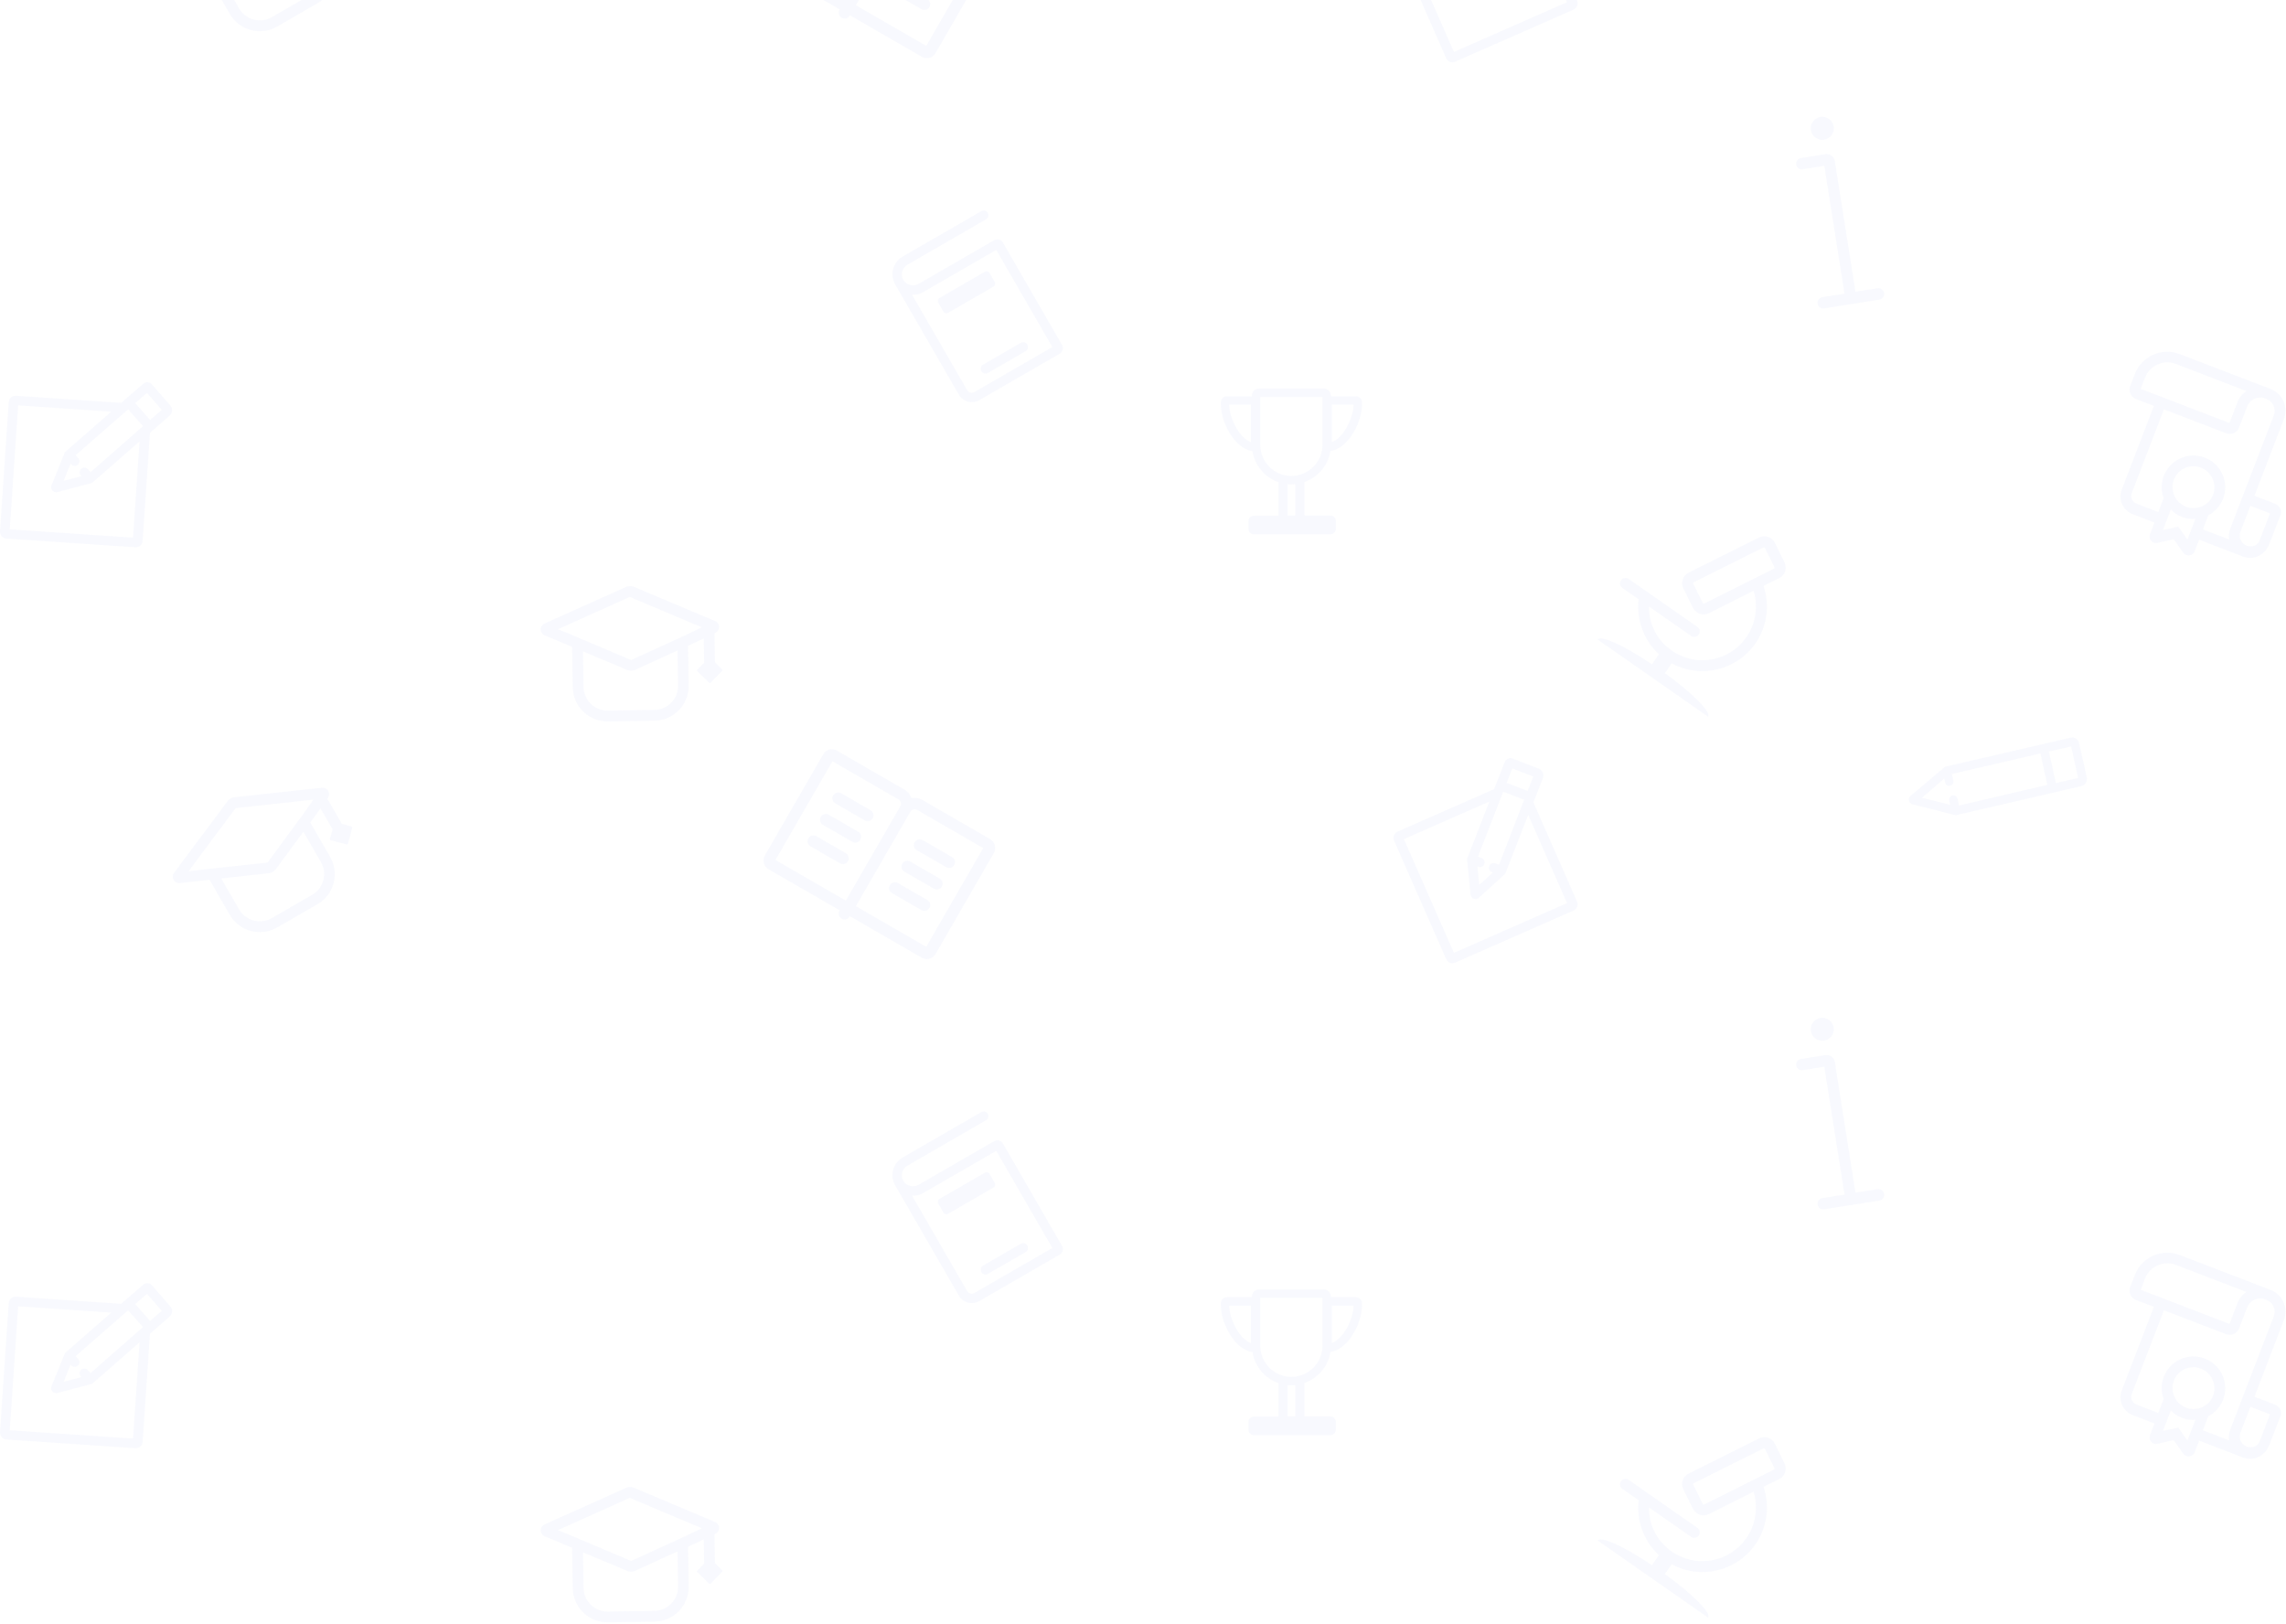 <svg width="746" height="530" viewBox="0 0 746 530" fill="none" xmlns="http://www.w3.org/2000/svg">
<path opacity="0.05" fill-rule="evenodd" clip-rule="evenodd" d="M680.971 -47.368C680.688 -48.648 680.421 -49.857 680.181 -51.11C679.898 -52.306 679.619 -53.531 679.337 -54.765L679.336 -54.77C679.059 -55.984 678.779 -57.207 678.494 -58.418C678.379 -59.102 678.03 -59.694 677.519 -60.024C677.008 -60.354 676.389 -60.51 675.764 -60.365L634.723 -50.859L623.529 -41.389C623.159 -41.079 622.89 -40.643 622.888 -40.157C622.929 -39.643 623.193 -39.106 623.704 -38.776L623.875 -38.666L638.252 -35.044L679.224 -44.534C680.474 -44.824 681.254 -46.088 680.971 -47.368ZM634.482 -46.991L634.765 -45.711C634.843 -45.355 635.061 -45.032 635.359 -44.839C635.657 -44.647 636.035 -44.585 636.383 -44.665C637.146 -44.842 637.603 -45.584 637.43 -46.366L636.959 -48.499L665.848 -55.191L668.11 -44.95L639.306 -38.204L638.819 -40.408C638.646 -41.19 637.923 -41.658 637.159 -41.481C636.395 -41.304 635.938 -40.563 636.111 -39.781L636.409 -38.43L627.176 -40.739L634.482 -46.991ZM670.904 -45.522L668.626 -55.834L675.891 -57.479C676.064 -56.697 676.241 -55.911 676.419 -55.126L676.421 -55.117C676.775 -53.55 677.129 -51.982 677.446 -50.439C677.681 -49.372 677.917 -48.305 678.126 -47.195L670.904 -45.522ZM323.051 -20.216L301.027 -32.932C299.908 -33.578 298.669 -33.744 297.47 -33.572C297.02 -34.696 296.257 -35.687 295.138 -36.333L273.113 -49.048C271.582 -49.932 269.572 -49.444 268.654 -47.854L249.58 -14.817C248.696 -13.286 249.185 -11.276 250.775 -10.358L274.036 3.072L273.968 3.19C273.458 4.073 273.723 5.247 274.665 5.791C275.608 6.335 276.722 6.036 277.266 5.094L277.334 4.976L277.452 5.044L300.831 18.542C302.362 19.426 304.372 18.937 305.29 17.347L324.398 -15.749C325.164 -17.348 324.642 -19.299 323.051 -20.216ZM271.655 -45.572L293.268 -33.094C293.974 -32.686 294.282 -31.723 293.84 -30.957L276.16 -0.334C276.155 -0.326 276.149 -0.319 276.143 -0.311C276.137 -0.305 276.13 -0.299 276.123 -0.293C276.114 -0.285 276.104 -0.278 276.094 -0.27L276.094 -0.27C276.054 -0.239 276.005 -0.202 275.965 -0.133L253.057 -13.359L271.655 -45.572ZM302.205 14.938L279.297 1.712L297.113 -29.146C297.521 -29.853 298.484 -30.16 299.25 -29.718L320.862 -17.241L302.264 14.972L302.205 14.938ZM111.553 -25.175L106.817 -33.378L106.951 -33.529C107.267 -34.007 107.486 -34.651 107.364 -35.246C107.153 -36.38 106.11 -37.034 105.055 -36.942L76.34 -33.814L76.142 -33.773C75.492 -33.619 74.882 -33.267 74.424 -32.781L56.803 -9.158C56.297 -8.496 56.238 -7.575 56.654 -6.855C57.07 -6.134 57.897 -5.725 58.722 -5.832L68.379 -6.899L74.971 4.519C78.107 9.95 85.013 11.801 90.445 8.665L103.581 1.081C109.013 -2.055 110.863 -8.962 107.727 -14.393L101.263 -25.589L101.634 -26.099L104.601 -30.177L108.537 -23.359L107.693 -20.212C107.647 -20.037 107.743 -19.871 107.917 -19.824L113.163 -18.419C113.338 -18.372 113.504 -18.468 113.551 -18.642L114.956 -23.888C115.003 -24.063 114.907 -24.229 114.732 -24.276L111.553 -25.175ZM104.734 -12.665C106.878 -8.952 105.59 -4.143 101.876 -1.999L88.685 5.617C84.972 7.761 80.163 6.472 78.019 2.759L72.195 -7.329L87.889 -9.074L88.088 -9.114C88.429 -9.163 88.706 -9.323 89.038 -9.515C89.316 -9.675 89.616 -9.923 89.861 -10.138L99.006 -22.587L104.734 -12.665ZM98.815 -28.166L87.31 -12.508L66.228 -10.239L61.532 -9.671L76.895 -30.291L102.278 -33.048L98.815 -28.166ZM296.123 86.385L321.754 71.588C322.482 71.167 322.777 70.22 322.328 69.444C321.88 68.667 320.941 68.497 320.212 68.918L294.582 83.716C291.621 85.425 290.455 89.011 291.768 92.071C291.776 92.196 291.86 92.342 291.944 92.487L312.908 128.798C314.253 131.128 317.239 131.928 319.569 130.583L345.831 115.42C346.802 114.86 347.151 113.558 346.59 112.587L327.28 79.141C326.72 78.17 325.418 77.822 324.447 78.382L299.739 92.647C298.04 93.628 295.742 93.013 294.762 91.314C293.781 89.615 294.424 87.366 296.123 86.385ZM301.28 95.317L325.115 81.556L343.416 113.255L318.028 127.913C317.154 128.417 316.082 128.13 315.578 127.256L297.641 96.189C298.851 96.267 300.115 95.99 301.28 95.317ZM333.161 111.861L320.831 118.98C320.103 119.401 319.808 120.347 320.257 121.124C320.705 121.901 321.624 122.147 322.401 121.699L334.682 114.608C335.41 114.187 335.705 113.241 335.257 112.464C334.808 111.687 333.889 111.441 333.161 111.861ZM324.202 93.54L309.396 102.088C308.862 102.396 308.173 102.211 307.865 101.677L306.183 98.765C305.875 98.231 306.059 97.542 306.593 97.233L321.399 88.685C321.933 88.377 322.622 88.562 322.93 89.096L324.612 92.008C324.92 92.542 324.736 93.231 324.202 93.54ZM742.393 164.37L735.701 161.799L745.318 136.767C746.81 132.884 744.883 128.441 741 126.95L740.94 126.927L740.164 126.628L734.608 124.494L711.308 115.542C705.513 113.316 698.92 116.199 696.671 122.054L695.156 125.997C694.513 127.67 695.36 129.572 697.032 130.215L702.887 132.464L692.398 159.766C691.181 162.933 692.74 166.548 695.967 167.788L703.076 170.519L701.607 174.343C701.332 175.059 701.474 175.937 702.017 176.488C702.247 176.782 702.522 176.957 702.881 177.094C703.239 177.232 703.703 177.273 704.094 177.149L709.355 175.948L712.458 180.362C712.895 181.01 713.671 181.309 714.443 181.262C715.238 181.156 715.909 180.66 716.184 179.943L717.676 176.06C717.773 176.165 717.952 176.234 718.071 176.28L731.872 181.582C732.111 181.674 732.29 181.743 732.492 181.752L732.552 181.775L732.612 181.798C732.636 181.807 732.664 181.815 732.694 181.822C732.731 181.831 732.771 181.838 732.813 181.846C732.863 181.855 732.915 181.865 732.968 181.878L732.993 181.884C733.006 181.887 733.019 181.891 733.032 181.895C733.059 181.903 733.086 181.911 733.113 181.922L733.232 181.968C733.292 181.991 733.352 182.013 733.375 181.954C733.434 181.977 733.485 181.979 733.535 181.981L733.555 181.982C733.57 181.983 733.586 181.984 733.601 181.986C733.617 181.988 733.633 181.99 733.65 181.994C733.655 181.996 733.661 181.997 733.666 181.999L733.673 182.001L733.682 182.004C733.687 182.005 733.691 182.007 733.696 182.009C733.705 182.012 733.715 182.015 733.727 182.017C733.733 182.018 733.739 182.019 733.746 182.019L733.764 182.021C733.784 182.023 733.806 182.024 733.827 182.025C733.878 182.027 733.928 182.029 733.958 182.041C734.018 182.064 734.078 182.087 734.101 182.027C734.303 182.036 734.505 182.045 734.647 182.031C734.707 182.054 734.79 182.018 734.79 182.018C734.85 182.04 734.873 181.981 734.932 182.004C735.033 182.008 735.125 181.992 735.217 181.976C735.309 181.96 735.401 181.944 735.502 181.948C735.644 181.935 735.87 181.884 736.035 181.81C736.035 181.81 736.095 181.833 736.118 181.774L736.2 181.737L736.283 181.7C736.366 181.663 736.443 181.641 736.52 181.619C736.597 181.598 736.674 181.576 736.756 181.539C736.794 181.522 736.833 181.506 736.873 181.49C736.897 181.48 736.922 181.47 736.947 181.46C737.15 181.379 737.364 181.294 737.524 181.148C737.689 181.074 737.96 180.904 738.171 180.711C738.183 180.681 738.203 180.672 738.224 180.663C738.245 180.654 738.265 180.645 738.277 180.615C738.281 180.605 738.285 180.598 738.291 180.591C738.295 180.587 738.3 180.583 738.305 180.579C738.31 180.576 738.315 180.574 738.32 180.571L738.33 180.567C738.35 180.557 738.371 180.548 738.383 180.518C738.394 180.488 738.415 180.479 738.435 180.47C738.456 180.461 738.477 180.452 738.488 180.422C738.594 180.325 738.677 180.288 738.782 180.192L739.099 179.902C739.102 179.895 739.106 179.888 739.11 179.881C739.116 179.871 739.124 179.862 739.133 179.853C739.143 179.843 739.153 179.834 739.164 179.824C739.19 179.8 739.216 179.776 739.228 179.746C739.485 179.433 739.742 179.121 739.94 178.785L739.94 178.785C740.16 178.39 740.381 177.995 740.564 177.517L744.03 168.496C744.911 166.915 744.065 165.013 742.393 164.37ZM699.98 123.257C701.518 119.254 706.066 117.23 710.069 118.768L733.07 127.605C731.774 128.479 730.722 129.788 730.126 131.342L727.555 138.033L698.58 126.901L699.98 123.257ZM713.357 165.35C709.833 163.996 708.067 160.027 709.421 156.502C710.775 152.977 714.722 151.271 718.246 152.625C721.771 153.98 723.537 157.949 722.183 161.474C720.829 164.999 716.882 166.705 713.357 165.35ZM710.856 171.862L705.843 172.953L708.414 166.262C709.402 167.259 710.638 168.145 712.072 168.696C713.506 169.247 714.935 169.453 716.419 169.338L713.826 176.089L710.856 171.862ZM718.879 172.751L720.646 168.151C722.782 167.052 724.528 165.186 725.469 162.736C727.512 157.419 724.886 151.405 719.509 149.339C714.192 147.297 708.178 149.923 706.112 155.299C705.194 157.689 705.241 160.244 706.069 162.55L704.325 167.091L697.215 164.359C695.841 163.831 695.142 162.26 695.67 160.886L706.159 133.584L726.472 141.388C728.145 142.03 730.047 141.184 730.689 139.511L733.329 132.641C734.178 130.43 736.645 129.184 738.901 129.914L739.678 130.212C741.769 131.016 742.836 133.414 742.033 135.505L727.825 172.486C727.389 173.621 727.252 174.871 727.422 176.033L719.297 172.912C719.141 172.783 719.021 172.737 718.879 172.751ZM737.214 176.778C737.15 176.857 737.08 176.95 737.01 177.043C736.97 177.096 736.929 177.149 736.89 177.2C736.861 177.238 736.833 177.274 736.805 177.307C736.777 177.332 736.751 177.354 736.727 177.374L736.726 177.374C736.681 177.411 736.642 177.442 736.611 177.485C736.608 177.49 736.604 177.495 736.6 177.501C736.596 177.508 736.591 177.516 736.587 177.524C736.581 177.535 736.576 177.547 736.571 177.56L736.383 177.693C736.341 177.712 736.294 177.745 736.247 177.778C736.219 177.798 736.191 177.818 736.165 177.834C736.146 177.846 736.129 177.856 736.112 177.863L736.029 177.9C736.004 177.911 735.977 177.928 735.947 177.946C735.879 177.988 735.798 178.038 735.698 178.047C735.615 178.084 735.533 178.121 735.39 178.135L735.308 178.171C735.083 178.222 734.857 178.273 734.655 178.264C734.573 178.3 734.513 178.277 734.453 178.254C734.423 178.243 734.388 178.246 734.352 178.25C734.316 178.253 734.281 178.257 734.251 178.245L734.108 178.259C734.079 178.248 734.028 178.245 733.977 178.243C733.927 178.241 733.876 178.239 733.846 178.227L733.787 178.204C733.727 178.181 733.585 178.195 733.525 178.172L733.405 178.126L733.107 178.011C731.314 177.323 730.431 175.338 731.12 173.546L734.379 165.062L740.772 167.518C740.772 167.518 737.343 176.622 737.214 176.778ZM434.321 129.317H442.421C443.571 129.317 444.471 130.167 444.471 131.317V131.967C444.471 137.667 440.121 146.317 434.171 147.167C433.421 151.917 430.071 155.767 425.671 157.317V168.217H434.121C435.121 168.217 435.921 169.017 435.921 170.017V172.567C435.921 173.567 435.121 174.367 434.121 174.367H409.221C408.221 174.367 407.421 173.567 407.421 172.567V170.067C407.421 169.067 408.221 168.267 409.221 168.267H417.221V157.367C412.821 155.817 409.471 151.967 408.721 147.217C402.771 146.367 398.421 137.717 398.421 132.017V131.367C398.421 130.167 399.271 129.317 400.421 129.317H408.521V129.167C408.521 127.817 409.621 126.767 410.921 126.767H431.921C433.271 126.767 434.321 127.867 434.321 129.167V129.317ZM401.121 132.067C401.171 136.317 404.371 142.917 408.221 144.267V132.067H401.121ZM420.171 168.217H422.671V158.017C422.271 158.067 421.821 158.067 421.421 158.067C421.021 158.067 420.571 158.067 420.171 158.017V168.217ZM421.421 155.317C427.021 155.317 431.571 150.767 431.571 145.167V129.517H411.271V145.167C411.271 150.767 415.821 155.317 421.421 155.317ZM434.621 132.067V144.267C438.471 142.917 441.671 136.317 441.721 132.067H434.621ZM233.169 206.643L233.319 216.114L235.66 218.445C235.79 218.571 235.793 218.763 235.667 218.893L231.888 222.793C231.762 222.923 231.57 222.926 231.44 222.8L227.54 219.022C227.41 218.896 227.407 218.704 227.533 218.574L229.8 216.234L229.676 208.363L225.101 210.483L224.529 210.748L224.733 223.675C224.833 229.946 219.857 235.081 213.586 235.18L198.42 235.42C192.149 235.52 187.013 230.544 186.914 224.273L186.706 211.091L177.749 207.328C176.976 207.02 176.452 206.26 176.439 205.428C176.426 204.596 176.925 203.82 177.688 203.488L204.573 191.413C205.209 191.211 205.913 191.2 206.556 191.382L206.749 191.443L233.362 202.671C234.329 203.104 234.922 204.183 234.556 205.277C234.373 205.856 233.868 206.312 233.36 206.576L233.169 206.643ZM213.594 231.66C217.882 231.592 221.346 228.017 221.278 223.729L221.097 212.275L207.053 218.706C206.734 218.775 206.351 218.845 206.031 218.85C205.647 218.856 205.327 218.861 205.005 218.738L204.812 218.677L190.249 212.571L190.434 224.217C190.502 228.505 194.077 231.969 198.364 231.901L213.594 231.66ZM205.976 215.394L223.642 207.306L229.042 204.724L205.522 194.791L182.07 205.339L186.451 207.126L205.976 215.394ZM612.675 94.067L605.504 95.201L598.762 52.567C598.525 51.068 597.166 50.08 595.667 50.317L587.713 51.575C586.736 51.73 586.012 52.646 586.177 53.689C586.342 54.732 587.248 55.391 588.291 55.226L595.331 54.112L601.929 95.834L594.693 96.978C593.715 97.133 592.991 98.049 593.156 99.092C593.321 100.135 594.227 100.794 595.27 100.629L613.328 97.773C614.306 97.618 615.03 96.702 614.865 95.659C614.7 94.616 613.718 93.903 612.675 94.067ZM596.884 38.831C598.565 40.053 598.937 42.406 597.715 44.086C596.493 45.767 594.141 46.139 592.46 44.917C590.78 43.696 590.407 41.343 591.629 39.662C592.851 37.982 595.203 37.61 596.884 38.831ZM274.502 -35.134L284.101 -29.592C284.984 -29.082 285.342 -27.933 284.798 -26.991C284.254 -26.049 283.08 -25.784 282.197 -26.294L272.598 -31.836C271.656 -32.38 271.357 -33.495 271.901 -34.437C272.445 -35.379 273.618 -35.644 274.502 -35.134ZM299.191 -16.561L308.79 -11.019C309.674 -10.509 310.847 -10.774 311.391 -11.716C311.935 -12.658 311.637 -13.773 310.694 -14.317L301.095 -19.859C300.212 -20.369 299.038 -20.104 298.494 -19.162C297.95 -18.22 298.249 -17.105 299.191 -16.561ZM304.744 -4.011L295.145 -9.553C294.203 -10.097 293.905 -11.212 294.449 -12.154C294.993 -13.096 296.166 -13.361 297.049 -12.851L306.648 -7.309C307.591 -6.765 307.889 -5.65 307.345 -4.708C306.801 -3.766 305.628 -3.501 304.744 -4.011ZM280.055 -22.584L270.456 -28.126C269.572 -28.636 268.399 -28.371 267.855 -27.429C267.311 -26.487 267.61 -25.372 268.552 -24.828L278.151 -19.286C279.034 -18.776 280.208 -19.041 280.752 -19.983C281.296 -20.925 280.938 -22.074 280.055 -22.584ZM266.41 -21.118L276.009 -15.576C276.892 -15.066 277.25 -13.918 276.706 -12.975C276.162 -12.033 274.988 -11.768 274.105 -12.278L264.506 -17.82C263.564 -18.364 263.265 -19.479 263.809 -20.421C264.353 -21.363 265.526 -21.628 266.41 -21.118ZM291.099 -2.545L300.698 2.997C301.581 3.507 302.755 3.242 303.299 2.3C303.843 1.358 303.544 0.243 302.602 -0.301L293.003 -5.843C292.119 -6.353 290.946 -6.088 290.402 -5.146C289.858 -4.204 290.156 -3.089 291.099 -2.545ZM557.419 233.874L521.366 208.708C522.428 207.186 530.13 210.689 539.072 216.774L541.38 213.468L541.17 213.322C536.298 208.672 533.987 202.143 534.749 195.572L529.449 191.872C528.609 191.286 528.419 190.217 529.005 189.377C529.591 188.537 530.713 188.384 531.5 188.933L553.962 204.612C554.749 205.161 554.939 206.23 554.353 207.07C553.767 207.91 552.645 208.063 551.858 207.514L538.108 197.916C538.041 202.709 539.966 207.33 543.552 210.692C544.701 211.728 545.924 212.66 547.294 213.382C555.07 217.561 564.813 215.23 569.869 207.988C572.689 203.947 573.668 198.854 572.581 194.038C572.502 193.592 572.386 193.199 572.271 192.806L557.663 200.092C556.782 200.571 555.697 200.672 554.763 200.332L554.682 200.294L554.643 200.275L554.638 200.273L554.632 200.27C554.336 200.13 554.073 200.006 553.798 199.814C553.273 199.448 552.822 198.977 552.496 198.437L549.331 192.013C548.395 190.111 549.137 187.819 551.039 186.883L574.046 175.391C575.948 174.455 578.24 175.197 579.176 177.099L582.341 183.523C583.276 185.425 582.535 187.717 580.633 188.653L575.519 191.171C575.601 191.501 575.696 191.84 575.79 192.18C575.885 192.519 575.98 192.859 576.062 193.189C577.412 198.97 576.251 205.106 572.844 209.987C566.727 218.751 555.038 221.519 545.699 216.561L545.541 216.451L543.307 219.653C552.276 226.147 558.482 232.352 557.419 233.874ZM555.865 196.965C555.918 197.001 556.007 196.985 556.096 196.97L578.977 185.546C579.103 185.477 579.16 185.283 579.092 185.158L575.927 178.734C575.859 178.608 575.665 178.551 575.539 178.619L552.658 190.043C552.532 190.111 552.474 190.305 552.543 190.431L555.708 196.855L555.865 196.965ZM503.45 -41.926C503.203 -42.49 502.772 -42.913 502.182 -43.142L494.063 -46.302C493.501 -46.605 492.854 -46.687 492.318 -46.513C491.732 -46.317 491.207 -45.841 491 -45.199L487.559 -36.468L456.135 -22.65C454.956 -22.131 454.417 -20.854 454.958 -19.624L471.909 18.926C472.428 20.105 473.705 20.644 474.935 20.103L513.434 3.174C514.613 2.656 515.152 1.379 514.611 0.148L500.41 -32.147L503.54 -40.192C503.719 -40.76 503.698 -41.362 503.45 -41.926ZM489.174 -11.79L487.993 -12.249C487.181 -12.566 486.309 -12.182 485.993 -11.37C485.678 -10.559 486.061 -9.687 486.873 -9.371L487.168 -9.256L482.705 -5.214L482.127 -11.261L482.422 -11.146C482.791 -11.002 483.217 -11.006 483.576 -11.164C483.935 -11.322 484.226 -11.633 484.37 -12.002C484.686 -12.814 484.302 -13.686 483.491 -14.002L482.31 -14.461L490.553 -35.643L497.394 -33.023L489.174 -11.79ZM511.374 0.716L474.464 16.946L458.144 -20.168L486.031 -32.431L478.908 -14.128L478.742 -13.81L479.873 -2.195C479.922 -1.666 480.125 -1.204 480.562 -0.907L480.583 -0.895C480.839 -0.75 481.413 -0.425 482.21 -0.775L482.415 -0.865L491.238 -8.905L498.705 -28.094L511.374 0.716ZM498.514 -35.902L491.673 -38.521L493.511 -43.245L500.375 -40.574L498.514 -35.902ZM55.593 132.331C56.009 132.808 56.195 133.382 56.154 133.997C56.112 134.611 55.851 135.155 55.429 135.576L48.928 141.254L46.548 176.453C46.457 177.794 45.387 178.676 44.102 178.589L2.142 175.752C0.801 175.662 -0.081 174.592 0.006 173.307L2.847 131.291C2.937 129.95 4.007 129.068 5.292 129.155L39.542 131.47L46.637 125.327C47.118 124.854 47.803 124.676 48.414 124.774C48.969 124.867 49.505 125.24 49.862 125.77L55.593 132.331ZM28.704 153.133L29.538 154.087L46.661 139.08L41.812 133.588L24.693 148.54L25.526 149.494C26.099 150.15 26.035 151.1 25.379 151.673C25.081 151.934 24.678 152.075 24.287 152.048C23.896 152.022 23.516 151.828 23.256 151.53L23.047 151.291L20.759 156.917L26.586 155.403L26.378 155.164C25.805 154.508 25.869 153.558 26.525 152.985C27.181 152.412 28.131 152.477 28.704 153.133ZM3.188 172.736L43.416 175.456L45.539 144.056L30.03 157.6L18.487 160.637L18.263 160.621C17.395 160.563 17.036 160.009 16.877 159.762L16.863 159.741C16.614 159.275 16.648 158.772 16.85 158.281L21.23 147.464L21.524 147.259L36.317 134.339L5.923 132.284L3.188 172.736ZM44.139 131.557L48.987 137.048L52.801 133.77L47.956 128.223L44.139 131.557ZM680.971 253.705C680.688 252.424 680.421 251.216 680.181 249.963C679.898 248.767 679.619 247.542 679.337 246.308L679.336 246.303C679.059 245.089 678.78 243.866 678.494 242.654C678.379 241.971 678.03 241.379 677.519 241.049C677.008 240.718 676.389 240.563 675.764 240.707L634.723 250.213L623.529 259.683C623.159 259.993 622.89 260.429 622.888 260.916C622.929 261.43 623.193 261.966 623.704 262.296L623.875 262.407L638.252 266.029L679.224 256.539C680.474 256.249 681.254 254.985 680.971 253.705ZM634.482 254.082L634.765 255.362C634.843 255.717 635.061 256.041 635.359 256.233C635.657 256.426 636.035 256.488 636.383 256.407C637.146 256.23 637.603 255.489 637.43 254.707L636.959 252.573L665.848 245.882L668.11 256.123L639.306 262.869L638.819 260.664C638.646 259.882 637.923 259.414 637.159 259.591C636.395 259.768 635.938 260.509 636.111 261.292L636.409 262.643L627.176 260.334L634.482 254.082ZM670.904 255.55L668.626 245.239L675.891 243.593C676.064 244.376 676.241 245.161 676.419 245.946L676.421 245.955C676.775 247.523 677.129 249.091 677.446 250.634C677.681 251.701 677.917 252.767 678.126 253.878L670.904 255.55ZM323.051 273.783L301.027 261.067C299.908 260.421 298.669 260.256 297.47 260.427C297.02 259.304 296.257 258.313 295.138 257.667L273.113 244.951C271.582 244.067 269.572 244.556 268.654 246.146L249.58 279.183C248.696 280.714 249.185 282.724 250.775 283.642L274.036 297.072L273.968 297.19C273.458 298.073 273.723 299.247 274.665 299.791C275.608 300.335 276.722 300.036 277.266 299.094L277.334 298.976L277.452 299.044L300.831 312.542C302.362 313.426 304.372 312.937 305.29 311.347L324.398 278.251C325.164 276.652 324.642 274.701 323.051 273.783ZM271.655 248.428L293.268 260.906C293.974 261.314 294.282 262.277 293.84 263.043L276.16 293.665C276.146 293.69 276.122 293.708 276.094 293.73C276.054 293.761 276.005 293.798 275.965 293.867L253.057 280.641L271.655 248.428ZM302.205 308.938L279.297 295.712L297.113 264.854C297.521 264.147 298.484 263.839 299.25 264.281L320.862 276.759L302.264 308.972L302.205 308.938ZM111.553 268.825L106.817 260.622L106.951 260.471C107.267 259.993 107.486 259.349 107.364 258.754C107.153 257.62 106.11 256.966 105.055 257.058L76.34 260.186L76.142 260.227C75.492 260.381 74.882 260.733 74.424 261.219L56.803 284.842C56.297 285.504 56.238 286.425 56.654 287.145C57.07 287.866 57.897 288.275 58.722 288.168L68.379 287.101L74.971 298.519C78.107 303.95 85.013 305.801 90.445 302.665L103.581 295.081C109.013 291.945 110.863 285.038 107.727 279.607L101.263 268.411L101.634 267.901L104.601 263.823L108.537 270.641L107.693 273.788C107.647 273.963 107.743 274.129 107.917 274.176L113.163 275.582C113.338 275.628 113.504 275.532 113.551 275.358L114.956 270.112C115.003 269.937 114.907 269.771 114.732 269.724L111.553 268.825ZM104.734 281.335C106.878 285.048 105.59 289.857 101.876 292.001L88.685 299.617C84.972 301.761 80.163 300.472 78.019 296.759L72.195 286.671L87.889 284.926L88.088 284.886C88.429 284.837 88.706 284.677 89.038 284.485C89.316 284.325 89.616 284.077 89.861 283.862L99.006 271.413L104.734 281.335ZM98.815 265.834L87.31 281.492L66.228 283.761L61.532 284.329L76.895 263.709L102.278 260.952L98.815 265.834ZM296.123 380.385L321.754 365.587C322.482 365.167 322.777 364.22 322.328 363.444C321.88 362.667 320.941 362.497 320.212 362.918L294.582 377.716C291.621 379.425 290.455 383.011 291.768 386.071C291.776 386.196 291.86 386.342 291.944 386.487L312.908 422.798C314.253 425.128 317.239 425.928 319.569 424.583L345.831 409.42C346.802 408.86 347.151 407.558 346.59 406.587L327.28 373.141C326.72 372.17 325.418 371.822 324.447 372.382L299.739 386.647C298.04 387.628 295.742 387.013 294.762 385.314C293.781 383.615 294.424 381.366 296.123 380.385ZM301.28 389.317L325.115 375.556L343.416 407.255L318.028 421.913C317.154 422.417 316.082 422.13 315.578 421.256L297.641 390.189C298.851 390.267 300.115 389.99 301.28 389.317ZM333.161 405.861L320.831 412.98C320.103 413.401 319.808 414.347 320.257 415.124C320.705 415.901 321.624 416.147 322.401 415.699L334.682 408.608C335.41 408.187 335.705 407.241 335.257 406.464C334.808 405.687 333.889 405.441 333.161 405.861ZM324.202 387.54L309.396 396.088C308.862 396.396 308.173 396.211 307.865 395.677L306.183 392.765C305.875 392.231 306.059 391.542 306.593 391.233L321.399 382.685C321.933 382.377 322.622 382.562 322.93 383.096L324.612 386.008C324.92 386.542 324.736 387.231 324.202 387.54ZM742.393 458.37L735.701 455.799L745.318 430.767C746.81 426.884 744.883 422.441 741 420.95L740.94 420.927L740.164 420.628L734.608 418.494L711.308 409.542C705.513 407.316 698.92 410.199 696.671 416.054L695.156 419.997C694.513 421.67 695.36 423.572 697.032 424.215L702.887 426.464L692.398 453.766C691.181 456.933 692.74 460.548 695.967 461.788L703.076 464.519L701.607 468.343C701.332 469.059 701.474 469.937 702.017 470.488C702.247 470.782 702.522 470.957 702.881 471.094C703.239 471.232 703.703 471.273 704.094 471.149L709.355 469.948L712.458 474.362C712.895 475.01 713.671 475.309 714.443 475.262C715.238 475.156 715.909 474.66 716.184 473.943L717.676 470.06C717.773 470.165 717.952 470.234 718.071 470.28L731.872 475.582C732.111 475.674 732.29 475.743 732.492 475.752L732.552 475.775L732.612 475.798C732.638 475.808 732.668 475.816 732.702 475.824C732.717 475.827 732.734 475.831 732.751 475.834C732.771 475.838 732.792 475.842 732.813 475.846C732.908 475.864 733.014 475.884 733.113 475.922L733.232 475.968C733.292 475.991 733.352 476.013 733.375 475.954C733.392 475.96 733.409 475.965 733.425 475.969C733.433 475.971 733.441 475.972 733.448 475.974C733.454 475.975 733.46 475.975 733.465 475.976C733.489 475.979 733.512 475.98 733.535 475.981C733.586 475.984 733.637 475.986 733.696 476.009C733.756 476.032 733.898 476.018 733.958 476.041C734.018 476.064 734.078 476.087 734.101 476.027C734.303 476.036 734.505 476.045 734.647 476.031C734.707 476.054 734.79 476.018 734.79 476.018C734.809 476.025 734.824 476.024 734.837 476.02C734.846 476.018 734.853 476.014 734.861 476.011C734.882 476.001 734.902 475.992 734.932 476.004C735.033 476.008 735.125 475.992 735.217 475.976C735.309 475.96 735.401 475.944 735.502 475.948C735.644 475.935 735.87 475.884 736.035 475.81C736.035 475.81 736.051 475.816 736.07 475.814C736.087 475.812 736.107 475.802 736.118 475.773L736.2 475.737L736.283 475.7C736.307 475.689 736.331 475.68 736.354 475.671C736.367 475.666 736.38 475.662 736.392 475.658C736.514 475.617 736.628 475.596 736.756 475.539C736.817 475.512 736.882 475.486 736.947 475.46C737.15 475.379 737.364 475.294 737.524 475.148C737.689 475.074 737.96 474.904 738.171 474.711C738.179 474.692 738.19 474.681 738.203 474.673C738.21 474.669 738.217 474.666 738.224 474.663C738.245 474.654 738.265 474.645 738.277 474.615C738.281 474.604 738.286 474.596 738.292 474.59C738.303 474.578 738.316 474.572 738.33 474.567C738.35 474.557 738.371 474.548 738.383 474.518C738.406 474.458 738.465 474.481 738.488 474.422C738.499 474.412 738.51 474.402 738.52 474.394C738.528 474.387 738.536 474.381 738.543 474.375C738.567 474.356 738.589 474.339 738.612 474.323L738.635 474.307L738.655 474.293L738.681 474.274L738.703 474.257C738.729 474.238 738.755 474.217 738.782 474.192L739.099 473.902C739.104 473.891 739.11 473.88 739.118 473.87C739.131 473.854 739.147 473.839 739.163 473.824C739.19 473.8 739.216 473.776 739.228 473.746C739.485 473.433 739.742 473.121 739.94 472.785L739.94 472.784C740.16 472.39 740.381 471.995 740.564 471.517L744.03 462.496C744.911 460.915 744.065 459.013 742.393 458.37ZM699.98 417.257C701.518 413.254 706.066 411.23 710.069 412.768L733.07 421.605C731.774 422.478 730.722 423.788 730.126 425.342L727.555 432.033L698.58 420.901L699.98 417.257ZM713.357 459.35C709.833 457.996 708.067 454.027 709.421 450.502C710.775 446.977 714.722 445.271 718.246 446.625C721.771 447.979 723.537 451.949 722.183 455.474C720.829 458.998 716.882 460.705 713.357 459.35ZM710.856 465.862L705.843 466.953L708.414 460.262C709.402 461.259 710.638 462.145 712.072 462.696C713.506 463.247 714.935 463.453 716.419 463.338L713.826 470.089L710.856 465.862ZM718.879 466.751L720.646 462.151C722.782 461.052 724.528 459.185 725.469 456.736C727.512 451.419 724.886 445.405 719.509 443.339C714.192 441.297 708.178 443.923 706.112 449.299C705.194 451.689 705.241 454.244 706.069 456.55L704.325 461.091L697.215 458.359C695.841 457.831 695.142 456.26 695.67 454.886L706.159 427.584L726.472 435.388C728.145 436.03 730.047 435.184 730.689 433.511L733.329 426.641C734.178 424.43 736.645 423.184 738.901 423.914L739.678 424.212C741.769 425.016 742.836 427.414 742.033 429.505L727.825 466.486C727.389 467.621 727.252 468.871 727.422 470.033L719.297 466.912C719.141 466.783 719.021 466.737 718.879 466.751ZM737.011 471.04L737.01 471.043C736.974 471.09 736.939 471.137 736.904 471.182C736.87 471.226 736.837 471.268 736.805 471.307C736.791 471.32 736.777 471.332 736.763 471.344C736.75 471.354 736.738 471.365 736.726 471.374L736.707 471.39C736.696 471.398 736.686 471.407 736.676 471.415L736.667 471.424C736.66 471.43 736.653 471.437 736.646 471.443C736.638 471.452 736.63 471.461 736.622 471.47C736.614 471.481 736.606 471.492 736.598 471.504C736.588 471.521 736.579 471.539 736.571 471.56L736.383 471.693C736.365 471.701 736.347 471.711 736.327 471.723C736.306 471.737 736.284 471.752 736.262 471.767L736.247 471.778C736.2 471.812 736.153 471.845 736.112 471.863L736.029 471.9C735.985 471.92 735.935 471.956 735.875 471.988C735.849 472.002 735.821 472.015 735.792 472.026C735.777 472.031 735.762 472.036 735.747 472.039C735.731 472.043 735.715 472.046 735.698 472.047C735.615 472.084 735.533 472.121 735.39 472.135L735.308 472.171L735.307 472.172C735.082 472.222 734.857 472.273 734.655 472.264C734.573 472.3 734.513 472.277 734.453 472.254C734.442 472.25 734.43 472.248 734.418 472.247C734.407 472.246 734.396 472.246 734.385 472.247C734.374 472.248 734.363 472.249 734.352 472.25C734.316 472.253 734.281 472.257 734.251 472.245L734.108 472.259C734.084 472.25 734.046 472.247 734.005 472.244C733.985 472.243 733.963 472.243 733.943 472.241C733.905 472.239 733.869 472.236 733.846 472.227L733.787 472.204C733.757 472.193 733.706 472.19 733.656 472.188C733.636 472.187 733.617 472.186 733.599 472.185C733.592 472.184 733.585 472.184 733.578 472.183C733.557 472.181 733.539 472.177 733.525 472.172L733.405 472.126L733.107 472.011C731.314 471.323 730.431 469.338 731.12 467.546L734.379 459.062L740.772 461.518C740.772 461.518 737.343 470.622 737.214 470.778C737.15 470.856 737.081 470.948 737.011 471.04ZM434.321 423.317H442.421C443.571 423.317 444.471 424.167 444.471 425.317V425.967C444.471 431.667 440.121 440.317 434.171 441.167C433.421 445.917 430.071 449.767 425.671 451.317V462.217H434.121C435.121 462.217 435.921 463.017 435.921 464.017V466.567C435.921 467.567 435.121 468.367 434.121 468.367H409.221C408.221 468.367 407.421 467.567 407.421 466.567V464.067C407.421 463.067 408.221 462.267 409.221 462.267H417.221V451.367C412.821 449.817 409.471 445.967 408.721 441.217C402.771 440.367 398.421 431.717 398.421 426.017V425.367C398.421 424.167 399.271 423.317 400.421 423.317H408.521V423.167C408.521 421.817 409.621 420.767 410.921 420.767H431.921C433.271 420.767 434.321 421.867 434.321 423.167V423.317ZM401.121 426.067C401.171 430.317 404.371 436.917 408.221 438.267V426.067H401.121ZM420.171 462.217H422.671V452.017C422.271 452.067 421.821 452.067 421.421 452.067C421.021 452.067 420.571 452.067 420.171 452.017V462.217ZM421.421 449.317C427.021 449.317 431.571 444.767 431.571 439.167V423.517H411.271V439.167C411.271 444.767 415.821 449.317 421.421 449.317ZM434.621 426.067V438.267C438.471 436.917 441.671 430.317 441.721 426.067H434.621ZM233.169 500.643L233.319 510.114L235.66 512.445C235.79 512.571 235.793 512.763 235.667 512.893L231.888 516.793C231.762 516.923 231.57 516.926 231.44 516.8L227.54 513.022C227.41 512.896 227.407 512.704 227.533 512.574L229.8 510.234L229.676 502.363L225.101 504.483L224.529 504.748L224.733 517.675C224.833 523.946 219.857 529.081 213.586 529.18L198.42 529.42C192.149 529.52 187.013 524.544 186.914 518.273L186.706 505.091L177.749 501.328C176.976 501.02 176.452 500.26 176.439 499.428C176.426 498.596 176.925 497.82 177.688 497.488L204.573 485.413C205.209 485.211 205.913 485.2 206.556 485.382L206.749 485.443L233.362 496.672C234.329 497.104 234.922 498.183 234.556 499.277C234.373 499.856 233.868 500.312 233.36 500.576L233.169 500.643ZM213.594 525.66C217.882 525.592 221.346 522.017 221.278 517.729L221.097 506.275L207.053 512.706C206.734 512.775 206.351 512.845 206.031 512.85C205.647 512.856 205.327 512.861 205.005 512.738L204.812 512.677L190.249 506.571L190.434 518.217C190.502 522.505 194.077 525.969 198.364 525.901L213.594 525.66ZM205.976 509.394L223.642 501.306L229.042 498.724L205.522 488.791L182.07 499.339L186.451 501.126L205.976 509.394ZM612.675 388.067L605.504 389.201L598.762 346.567C598.525 345.068 597.166 344.08 595.667 344.317L587.713 345.575C586.736 345.729 586.012 346.646 586.177 347.689C586.342 348.732 587.248 349.39 588.291 349.225L595.331 348.112L601.929 389.833L594.693 390.978C593.715 391.132 592.991 392.049 593.156 393.092C593.321 394.135 594.227 394.793 595.27 394.628L613.328 391.773C614.306 391.618 615.03 390.702 614.865 389.659C614.7 388.616 613.718 387.902 612.675 388.067ZM596.884 332.831C598.565 334.053 598.937 336.405 597.715 338.086C596.493 339.767 594.141 340.139 592.46 338.917C590.78 337.695 590.407 335.343 591.629 333.662C592.851 331.982 595.203 331.609 596.884 332.831ZM274.502 258.866L284.101 264.408C284.984 264.918 285.342 266.067 284.798 267.009C284.254 267.951 283.08 268.216 282.197 267.706L272.598 262.164C271.656 261.62 271.357 260.505 271.901 259.563C272.445 258.621 273.618 258.356 274.502 258.866ZM299.191 277.439L308.79 282.981C309.674 283.491 310.847 283.226 311.391 282.284C311.935 281.342 311.637 280.227 310.694 279.683L301.095 274.141C300.212 273.631 299.038 273.896 298.494 274.838C297.95 275.78 298.249 276.895 299.191 277.439ZM304.744 289.989L295.145 284.447C294.203 283.903 293.905 282.788 294.449 281.846C294.993 280.904 296.166 280.639 297.049 281.149L306.648 286.691C307.591 287.235 307.889 288.35 307.345 289.292C306.801 290.234 305.628 290.499 304.744 289.989ZM280.055 271.416L270.456 265.874C269.572 265.364 268.399 265.629 267.855 266.571C267.311 267.513 267.61 268.628 268.552 269.172L278.151 274.714C279.034 275.224 280.208 274.959 280.752 274.017C281.296 273.074 280.938 271.926 280.055 271.416ZM266.41 272.882L276.009 278.424C276.892 278.934 277.25 280.082 276.706 281.025C276.162 281.967 274.988 282.232 274.105 281.722L264.506 276.18C263.564 275.636 263.265 274.521 263.809 273.579C264.353 272.636 265.526 272.372 266.41 272.882ZM291.099 291.455L300.698 296.997C301.581 297.507 302.755 297.242 303.299 296.3C303.843 295.358 303.544 294.243 302.602 293.699L293.003 288.157C292.119 287.647 290.946 287.912 290.402 288.854C289.858 289.796 290.156 290.911 291.099 291.455ZM557.419 527.874L521.366 502.708C522.428 501.186 530.13 504.689 539.072 510.774L541.38 507.468L541.17 507.322C536.298 502.672 533.987 496.143 534.749 489.572L529.449 485.872C528.609 485.286 528.419 484.217 529.005 483.377C529.591 482.537 530.713 482.384 531.5 482.933L553.962 498.612C554.749 499.161 554.939 500.23 554.353 501.07C553.767 501.91 552.645 502.063 551.858 501.514L538.108 491.916C538.041 496.709 539.966 501.331 543.552 504.692C544.701 505.728 545.924 506.66 547.294 507.382C555.07 511.561 564.813 509.23 569.869 501.988C572.689 497.947 573.668 492.854 572.581 488.038C572.502 487.592 572.386 487.199 572.271 486.806L557.663 494.092C556.782 494.571 555.697 494.672 554.763 494.332L554.713 494.308L554.632 494.27L554.631 494.27C554.335 494.13 554.073 494.006 553.798 493.814C553.273 493.448 552.822 492.977 552.496 492.437L549.331 486.013C548.395 484.111 549.137 481.819 551.039 480.883L574.046 469.391C575.948 468.455 578.24 469.197 579.176 471.099L582.341 477.523C583.276 479.425 582.535 481.717 580.633 482.653L575.519 485.171C575.601 485.501 575.696 485.84 575.79 486.18C575.885 486.519 575.98 486.859 576.062 487.189C577.412 492.97 576.251 499.106 572.844 503.987C566.727 512.751 555.038 515.519 545.699 510.561L545.541 510.451L543.307 513.653C552.276 520.147 558.482 526.352 557.419 527.874ZM556.036 490.98C556.046 490.978 556.056 490.976 556.066 490.975L556.096 490.97L578.977 479.546C579.103 479.477 579.16 479.283 579.092 479.158L575.927 472.734C575.859 472.608 575.665 472.551 575.539 472.619L552.658 484.043C552.532 484.111 552.474 484.305 552.543 484.431L555.708 490.855L555.865 490.965C555.893 490.984 555.931 490.989 555.973 490.986C555.994 490.985 556.015 490.983 556.036 490.98ZM503.45 252.074C503.203 251.51 502.772 251.087 502.182 250.858L494.063 247.698C493.501 247.395 492.854 247.313 492.318 247.487C491.732 247.684 491.207 248.159 491 248.801L487.559 257.532L456.135 271.35C454.956 271.869 454.417 273.146 454.958 274.376L471.909 312.926C472.428 314.105 473.705 314.645 474.935 314.104L513.434 297.175C514.613 296.656 515.152 295.379 514.611 294.149L500.41 261.853L503.54 253.808C503.719 253.241 503.698 252.638 503.45 252.074ZM489.174 282.21L487.993 281.751C487.181 281.435 486.309 281.818 485.993 282.63C485.678 283.442 486.061 284.313 486.873 284.629L487.168 284.744L482.705 288.786L482.127 282.74L482.422 282.854C482.791 282.998 483.217 282.994 483.576 282.836C483.935 282.678 484.226 282.367 484.37 281.998C484.686 281.186 484.302 280.315 483.491 279.999L482.31 279.539L490.553 258.357L497.394 260.977L489.174 282.21ZM511.374 294.716L474.464 310.946L458.144 273.832L486.031 261.569L478.908 279.873L478.742 280.19L479.873 291.806C479.922 292.335 480.125 292.796 480.562 293.093L480.583 293.105C480.839 293.25 481.413 293.575 482.21 293.225L482.415 293.135L491.238 285.095L498.705 265.906L511.374 294.716ZM498.514 258.099L491.673 255.479L493.511 250.755L500.375 253.426L498.514 258.099ZM55.593 426.331C56.009 426.808 56.195 427.382 56.154 427.997C56.112 428.611 55.851 429.155 55.429 429.576L48.928 435.254L46.548 470.453C46.457 471.794 45.387 472.676 44.102 472.589L2.142 469.752C0.801 469.662 -0.081 468.592 0.006 467.307L2.847 425.291C2.937 423.95 4.007 423.068 5.292 423.155L39.542 425.47L46.637 419.327C47.118 418.854 47.803 418.676 48.414 418.774C48.969 418.867 49.505 419.24 49.862 419.77L55.593 426.331ZM28.704 447.133L29.538 448.087L46.661 433.08L41.812 427.588L24.693 442.54L25.526 443.494C26.099 444.15 26.035 445.1 25.379 445.673C25.081 445.934 24.678 446.075 24.287 446.048C23.896 446.022 23.516 445.828 23.256 445.53L23.047 445.291L20.759 450.917L26.586 449.403L26.378 449.164C25.805 448.508 25.869 447.558 26.525 446.985C27.181 446.412 28.131 446.477 28.704 447.133ZM3.188 466.736L43.416 469.456L45.539 438.056L30.03 451.6L18.487 454.637L18.263 454.621C17.395 454.563 17.036 454.009 16.877 453.762L16.863 453.741C16.614 453.275 16.648 452.772 16.85 452.281L21.23 441.464L21.524 441.259L36.317 428.339L5.923 426.284L3.188 466.736ZM44.139 425.557L48.987 431.048L52.801 427.77L47.956 422.223L44.139 425.557Z" fill="#667EEA"/>
</svg>
